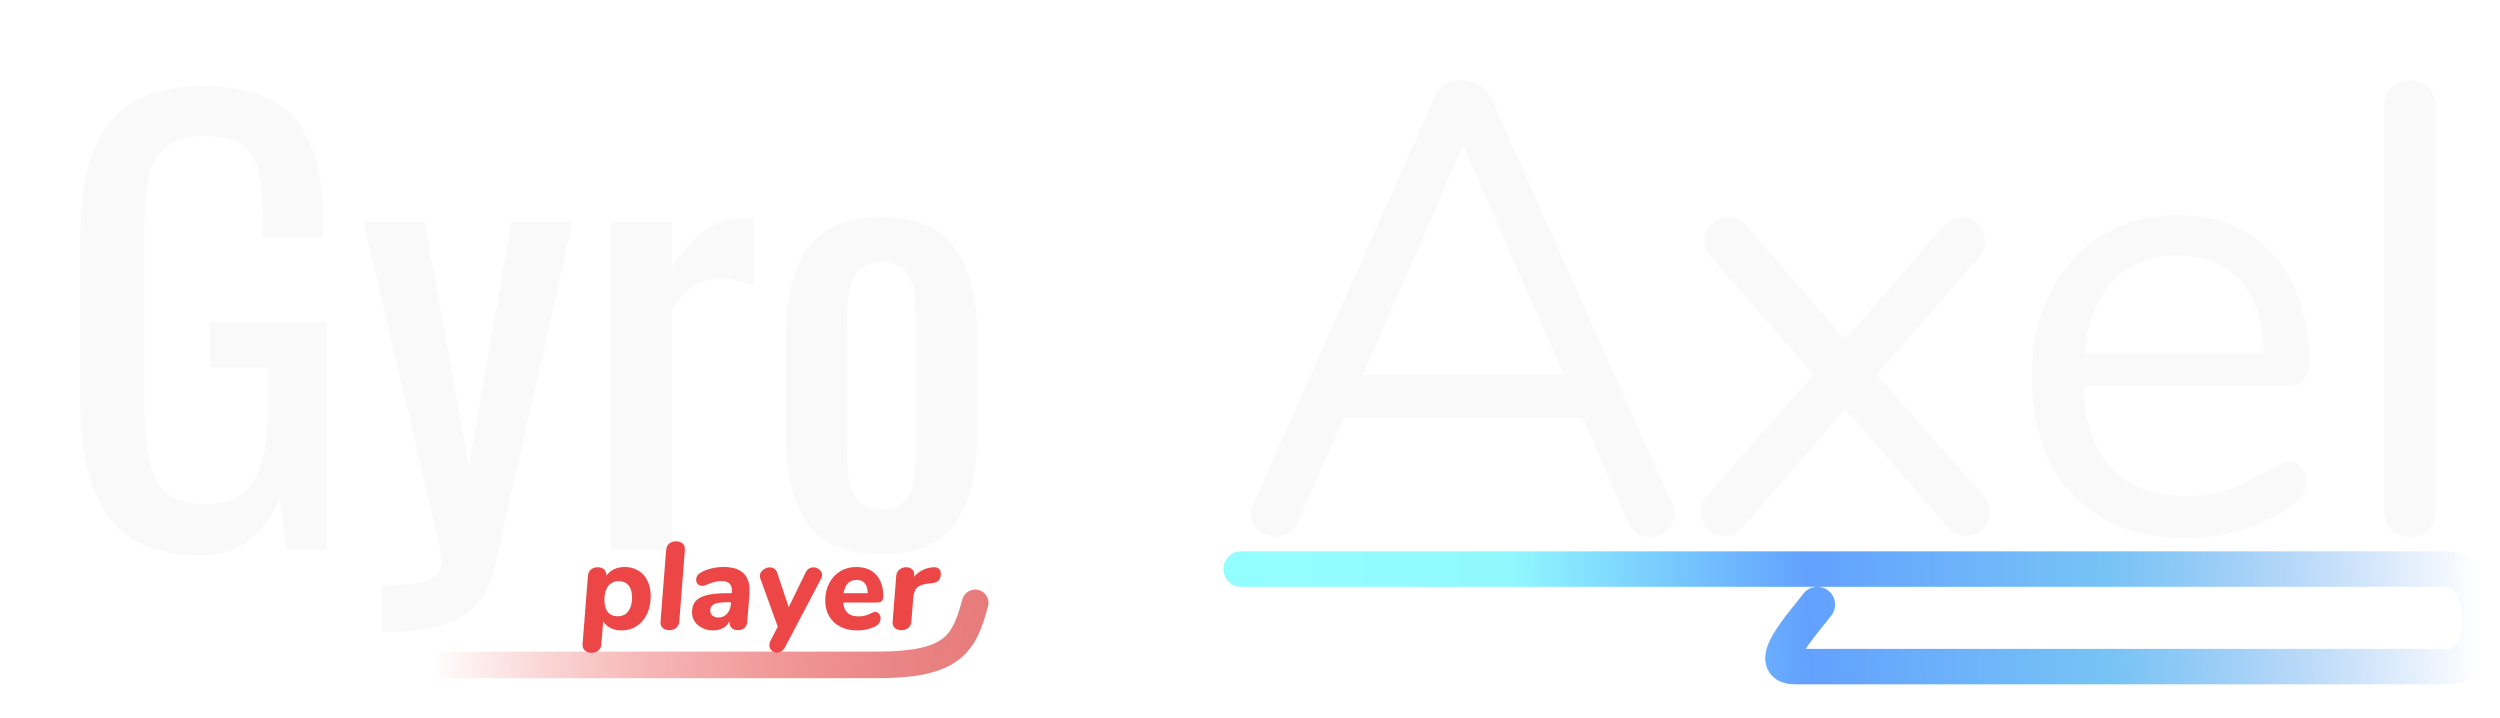 <svg width="282" height="81" viewBox="0 0 282 81" fill="none" xmlns="http://www.w3.org/2000/svg">
<path d="M188.616 56.808C188.806 57.192 188.901 57.6 188.901 58.032C188.901 58.752 188.616 59.352 188.044 59.832C187.52 60.312 186.876 60.552 186.114 60.552C184.923 60.552 184.089 59.976 183.613 58.824L178.538 47.16H151.594L146.448 58.824C145.972 59.976 145.138 60.552 143.947 60.552C143.184 60.552 142.517 60.312 141.946 59.832C141.374 59.304 141.088 58.68 141.088 57.96C141.088 57.576 141.183 57.192 141.374 56.808L161.814 11.016C162.1 10.344 162.529 9.84 163.101 9.504C163.672 9.168 164.292 9 164.959 9C165.674 9 166.317 9.192 166.889 9.576C167.46 9.912 167.889 10.392 168.175 11.016L188.616 56.808ZM153.738 42.264H176.394L165.03 16.416L153.738 42.264Z" fill="#F9F9F9"/>
<path d="M223.565 55.728C224.137 56.304 224.423 57 224.423 57.816C224.423 58.536 224.161 59.16 223.637 59.688C223.112 60.216 222.493 60.48 221.778 60.48C221.016 60.48 220.325 60.144 219.706 59.472L208.128 46.152L196.621 59.472C196.001 60.144 195.311 60.48 194.548 60.48C193.833 60.48 193.19 60.216 192.618 59.688C192.094 59.16 191.832 58.512 191.832 57.744C191.832 57.024 192.118 56.352 192.69 55.728L204.554 42.264L193.19 29.232C192.618 28.56 192.333 27.888 192.333 27.216C192.333 26.448 192.595 25.8 193.119 25.272C193.691 24.744 194.31 24.48 194.977 24.48C195.739 24.48 196.43 24.816 197.05 25.488L208.128 38.304L219.205 25.488C219.825 24.816 220.516 24.48 221.278 24.48C221.993 24.48 222.612 24.744 223.136 25.272C223.66 25.8 223.922 26.424 223.922 27.144C223.922 27.96 223.637 28.656 223.065 29.232L211.701 42.264L223.565 55.728Z" fill="#F9F9F9"/>
<path d="M258.215 52.056C258.739 52.056 259.192 52.272 259.573 52.704C259.954 53.136 260.144 53.688 260.144 54.36C260.144 55.56 259.311 56.664 257.643 57.672C255.928 58.68 254.117 59.448 252.211 59.976C250.305 60.456 248.447 60.696 246.637 60.696C241.253 60.696 236.988 59.088 233.843 55.872C230.746 52.656 229.198 48.216 229.198 42.552C229.198 38.952 229.889 35.784 231.27 33.048C232.652 30.264 234.582 28.104 237.06 26.568C239.585 25.032 242.444 24.264 245.636 24.264C250.162 24.264 253.76 25.752 256.428 28.728C259.096 31.704 260.43 35.736 260.43 40.824C260.43 41.784 260.24 42.48 259.859 42.912C259.477 43.344 258.858 43.56 258 43.56H234.987C235.416 51.816 239.299 55.944 246.637 55.944C248.495 55.944 250.091 55.704 251.425 55.224C252.759 54.696 254.189 54 255.713 53.136C256.952 52.416 257.786 52.056 258.215 52.056ZM245.707 28.8C242.658 28.8 240.204 29.76 238.346 31.68C236.535 33.6 235.463 36.312 235.13 39.816H255.356C255.261 36.264 254.379 33.552 252.712 31.68C251.044 29.76 248.709 28.8 245.707 28.8Z" fill="#F9F9F9"/>
<path d="M271.89 60.552C271.033 60.552 270.318 60.312 269.746 59.832C269.222 59.304 268.96 58.584 268.96 57.672V11.952C268.96 11.04 269.222 10.344 269.746 9.864C270.318 9.336 271.033 9.072 271.89 9.072C272.7 9.072 273.367 9.336 273.891 9.864C274.463 10.344 274.749 11.04 274.749 11.952V57.672C274.749 58.584 274.463 59.304 273.891 59.832C273.367 60.312 272.7 60.552 271.89 60.552Z" fill="#F9F9F9"/>
<path d="M140 62.192C138.895 62.192 138 63.087 138 64.192C138 65.297 138.895 66.192 140 66.192V62.192ZM206.6 69.392C207.263 68.508 207.084 67.255 206.2 66.592C205.316 65.929 204.063 66.108 203.4 66.992L206.6 69.392ZM140 66.192H276V62.192H140V66.192ZM276 66.192C276.195 66.192 276.551 66.287 276.973 66.966C277.397 67.649 277.702 68.675 277.752 69.783C277.803 70.9 277.585 71.856 277.231 72.456C276.931 72.964 276.573 73.192 276 73.192V77.192C278.177 77.192 279.757 76.045 280.675 74.491C281.54 73.028 281.822 71.234 281.748 69.601C281.673 67.959 281.228 66.235 280.371 64.855C279.512 63.472 278.055 62.192 276 62.192V66.192ZM276 73.192C275.967 73.192 275.933 73.192 275.9 73.192C275.867 73.192 275.833 73.192 275.799 73.192C275.766 73.192 275.732 73.192 275.698 73.192C275.664 73.192 275.63 73.192 275.596 73.192C275.561 73.192 275.527 73.192 275.493 73.192C275.458 73.192 275.424 73.192 275.389 73.192C275.354 73.192 275.32 73.192 275.285 73.192C275.25 73.192 275.215 73.192 275.18 73.192C275.144 73.192 275.109 73.192 275.074 73.192C275.039 73.192 275.003 73.192 274.967 73.192C274.932 73.192 274.896 73.192 274.86 73.192C274.824 73.192 274.788 73.192 274.752 73.192C274.716 73.192 274.68 73.192 274.644 73.192C274.608 73.192 274.571 73.192 274.535 73.192C274.498 73.192 274.461 73.192 274.425 73.192C274.388 73.192 274.351 73.192 274.314 73.192C274.277 73.192 274.24 73.192 274.203 73.192C274.166 73.192 274.128 73.192 274.091 73.192C274.053 73.192 274.016 73.192 273.978 73.192C273.941 73.192 273.903 73.192 273.865 73.192C273.827 73.192 273.789 73.192 273.751 73.192C273.713 73.192 273.675 73.192 273.636 73.192C273.598 73.192 273.56 73.192 273.521 73.192C273.482 73.192 273.444 73.192 273.405 73.192C273.366 73.192 273.327 73.192 273.288 73.192C273.249 73.192 273.21 73.192 273.171 73.192C273.132 73.192 273.093 73.192 273.053 73.192C273.014 73.192 272.974 73.192 272.935 73.192C272.895 73.192 272.855 73.192 272.816 73.192C272.776 73.192 272.736 73.192 272.696 73.192C272.656 73.192 272.616 73.192 272.575 73.192C272.535 73.192 272.495 73.192 272.454 73.192C272.414 73.192 272.373 73.192 272.333 73.192C272.292 73.192 272.251 73.192 272.21 73.192C272.169 73.192 272.128 73.192 272.087 73.192C272.046 73.192 272.005 73.192 271.964 73.192C271.922 73.192 271.881 73.192 271.839 73.192C271.798 73.192 271.756 73.192 271.715 73.192C271.673 73.192 271.631 73.192 271.589 73.192C271.547 73.192 271.505 73.192 271.463 73.192C271.421 73.192 271.379 73.192 271.337 73.192C271.294 73.192 271.252 73.192 271.209 73.192C271.167 73.192 271.124 73.192 271.082 73.192C271.039 73.192 270.996 73.192 270.953 73.192C270.91 73.192 270.867 73.192 270.824 73.192C270.781 73.192 270.738 73.192 270.695 73.192C270.651 73.192 270.608 73.192 270.565 73.192C270.521 73.192 270.478 73.192 270.434 73.192C270.39 73.192 270.346 73.192 270.303 73.192C270.259 73.192 270.215 73.192 270.171 73.192C270.127 73.192 270.083 73.192 270.038 73.192C269.994 73.192 269.95 73.192 269.905 73.192C269.861 73.192 269.816 73.192 269.772 73.192C269.727 73.192 269.682 73.192 269.638 73.192C269.593 73.192 269.548 73.192 269.503 73.192C269.458 73.192 269.413 73.192 269.368 73.192C269.323 73.192 269.277 73.192 269.232 73.192C269.187 73.192 269.141 73.192 269.096 73.192C269.05 73.192 269.004 73.192 268.959 73.192C268.913 73.192 268.867 73.192 268.821 73.192C268.775 73.192 268.729 73.192 268.683 73.192C268.637 73.192 268.591 73.192 268.545 73.192C268.499 73.192 268.452 73.192 268.406 73.192C268.36 73.192 268.313 73.192 268.266 73.192C268.22 73.192 268.173 73.192 268.126 73.192C268.08 73.192 268.033 73.192 267.986 73.192C267.939 73.192 267.892 73.192 267.845 73.192C267.798 73.192 267.75 73.192 267.703 73.192C267.656 73.192 267.609 73.192 267.561 73.192C267.514 73.192 267.466 73.192 267.418 73.192C267.371 73.192 267.323 73.192 267.275 73.192C267.228 73.192 267.18 73.192 267.132 73.192C267.084 73.192 267.036 73.192 266.988 73.192C266.94 73.192 266.891 73.192 266.843 73.192C266.795 73.192 266.746 73.192 266.698 73.192C266.65 73.192 266.601 73.192 266.552 73.192C266.504 73.192 266.455 73.192 266.406 73.192C266.358 73.192 266.309 73.192 266.26 73.192C266.211 73.192 266.162 73.192 266.113 73.192C266.064 73.192 266.015 73.192 265.965 73.192C265.916 73.192 265.867 73.192 265.817 73.192C265.768 73.192 265.719 73.192 265.669 73.192C265.62 73.192 265.57 73.192 265.52 73.192C265.471 73.192 265.421 73.192 265.371 73.192C265.321 73.192 265.271 73.192 265.221 73.192C265.171 73.192 265.121 73.192 265.071 73.192C265.021 73.192 264.97 73.192 264.92 73.192C264.87 73.192 264.819 73.192 264.769 73.192C264.719 73.192 264.668 73.192 264.617 73.192C264.567 73.192 264.516 73.192 264.465 73.192C264.415 73.192 264.364 73.192 264.313 73.192C264.262 73.192 264.211 73.192 264.16 73.192C264.109 73.192 264.058 73.192 264.007 73.192C263.956 73.192 263.904 73.192 263.853 73.192C263.802 73.192 263.75 73.192 263.699 73.192C263.647 73.192 263.596 73.192 263.544 73.192C263.493 73.192 263.441 73.192 263.389 73.192C263.338 73.192 263.286 73.192 263.234 73.192C263.182 73.192 263.13 73.192 263.078 73.192C263.026 73.192 262.974 73.192 262.922 73.192C262.87 73.192 262.817 73.192 262.765 73.192C262.713 73.192 262.661 73.192 262.608 73.192C262.556 73.192 262.503 73.192 262.451 73.192C262.398 73.192 262.346 73.192 262.293 73.192C262.24 73.192 262.187 73.192 262.135 73.192C262.082 73.192 262.029 73.192 261.976 73.192C261.923 73.192 261.87 73.192 261.817 73.192C261.764 73.192 261.711 73.192 261.658 73.192C261.604 73.192 261.551 73.192 261.498 73.192C261.445 73.192 261.391 73.192 261.338 73.192C261.284 73.192 261.231 73.192 261.177 73.192C261.124 73.192 261.07 73.192 261.016 73.192C260.963 73.192 260.909 73.192 260.855 73.192C260.801 73.192 260.748 73.192 260.694 73.192C260.64 73.192 260.586 73.192 260.532 73.192C260.478 73.192 260.424 73.192 260.369 73.192C260.315 73.192 260.261 73.192 260.207 73.192C260.152 73.192 260.098 73.192 260.044 73.192C259.989 73.192 259.935 73.192 259.88 73.192C259.826 73.192 259.771 73.192 259.717 73.192C259.662 73.192 259.607 73.192 259.553 73.192C259.498 73.192 259.443 73.192 259.388 73.192C259.333 73.192 259.279 73.192 259.224 73.192C259.169 73.192 259.114 73.192 259.059 73.192C259.004 73.192 258.948 73.192 258.893 73.192C258.838 73.192 258.783 73.192 258.728 73.192C258.672 73.192 258.617 73.192 258.562 73.192C258.506 73.192 258.451 73.192 258.395 73.192C258.34 73.192 258.284 73.192 258.229 73.192C258.173 73.192 258.118 73.192 258.062 73.192C258.006 73.192 257.95 73.192 257.895 73.192C257.839 73.192 257.783 73.192 257.727 73.192C257.671 73.192 257.615 73.192 257.559 73.192C257.503 73.192 257.447 73.192 257.391 73.192C257.335 73.192 257.279 73.192 257.223 73.192C257.167 73.192 257.11 73.192 257.054 73.192C256.998 73.192 256.941 73.192 256.885 73.192C256.829 73.192 256.772 73.192 256.716 73.192C256.659 73.192 256.603 73.192 256.546 73.192C256.49 73.192 256.433 73.192 256.376 73.192C256.32 73.192 256.263 73.192 256.206 73.192C256.15 73.192 256.093 73.192 256.036 73.192C255.979 73.192 255.922 73.192 255.865 73.192C255.808 73.192 255.751 73.192 255.694 73.192C255.637 73.192 255.58 73.192 255.523 73.192C255.466 73.192 255.409 73.192 255.352 73.192C255.295 73.192 255.238 73.192 255.18 73.192C255.123 73.192 255.066 73.192 255.008 73.192C254.951 73.192 254.894 73.192 254.836 73.192C254.779 73.192 254.721 73.192 254.664 73.192C254.606 73.192 254.549 73.192 254.491 73.192C254.434 73.192 254.376 73.192 254.318 73.192C254.261 73.192 254.203 73.192 254.145 73.192C254.087 73.192 254.03 73.192 253.972 73.192C253.914 73.192 253.856 73.192 253.798 73.192C253.74 73.192 253.683 73.192 253.625 73.192C253.567 73.192 253.509 73.192 253.451 73.192C253.393 73.192 253.334 73.192 253.276 73.192C253.218 73.192 253.16 73.192 253.102 73.192C253.044 73.192 252.986 73.192 252.927 73.192C252.869 73.192 252.811 73.192 252.752 73.192C252.694 73.192 252.636 73.192 252.577 73.192C252.519 73.192 252.461 73.192 252.402 73.192C252.344 73.192 252.285 73.192 252.227 73.192C252.168 73.192 252.11 73.192 252.051 73.192C251.992 73.192 251.934 73.192 251.875 73.192C251.817 73.192 251.758 73.192 251.699 73.192C251.641 73.192 251.582 73.192 251.523 73.192C251.464 73.192 251.405 73.192 251.347 73.192C251.288 73.192 251.229 73.192 251.17 73.192C251.111 73.192 251.052 73.192 250.993 73.192C250.934 73.192 250.875 73.192 250.816 73.192C250.757 73.192 250.698 73.192 250.639 73.192C250.58 73.192 250.521 73.192 250.462 73.192C250.403 73.192 250.344 73.192 250.285 73.192C250.226 73.192 250.166 73.192 250.107 73.192C250.048 73.192 249.989 73.192 249.93 73.192C249.87 73.192 249.811 73.192 249.752 73.192C249.692 73.192 249.633 73.192 249.574 73.192C249.514 73.192 249.455 73.192 249.396 73.192C249.336 73.192 249.277 73.192 249.217 73.192C249.158 73.192 249.098 73.192 249.039 73.192C248.979 73.192 248.92 73.192 248.86 73.192C248.801 73.192 248.741 73.192 248.682 73.192C248.622 73.192 248.562 73.192 248.503 73.192C248.443 73.192 248.383 73.192 248.324 73.192C248.264 73.192 248.204 73.192 248.145 73.192C248.085 73.192 248.025 73.192 247.966 73.192C247.906 73.192 247.846 73.192 247.786 73.192C247.726 73.192 247.667 73.192 247.607 73.192C247.547 73.192 247.487 73.192 247.427 73.192C247.368 73.192 247.308 73.192 247.248 73.192C247.188 73.192 247.128 73.192 247.068 73.192C247.008 73.192 246.948 73.192 246.888 73.192C246.828 73.192 246.768 73.192 246.708 73.192C246.648 73.192 246.588 73.192 246.528 73.192C246.468 73.192 246.408 73.192 246.348 73.192C246.288 73.192 246.228 73.192 246.168 73.192C246.108 73.192 246.048 73.192 245.988 73.192C245.928 73.192 245.868 73.192 245.807 73.192C245.747 73.192 245.687 73.192 245.627 73.192C245.567 73.192 245.507 73.192 245.447 73.192C245.386 73.192 245.326 73.192 245.266 73.192C245.206 73.192 245.146 73.192 245.085 73.192C245.025 73.192 244.965 73.192 244.905 73.192C244.844 73.192 244.784 73.192 244.724 73.192C244.664 73.192 244.603 73.192 244.543 73.192C244.483 73.192 244.423 73.192 244.362 73.192C244.302 73.192 244.242 73.192 244.181 73.192C244.121 73.192 244.061 73.192 244 73.192C243.94 73.192 243.88 73.192 243.819 73.192C243.759 73.192 243.699 73.192 243.638 73.192C243.578 73.192 243.518 73.192 243.457 73.192C243.397 73.192 243.337 73.192 243.276 73.192C243.216 73.192 243.156 73.192 243.095 73.192C243.035 73.192 242.974 73.192 242.914 73.192C242.854 73.192 242.793 73.192 242.733 73.192C242.672 73.192 242.612 73.192 242.552 73.192C242.491 73.192 242.431 73.192 242.37 73.192C242.31 73.192 242.25 73.192 242.189 73.192C242.129 73.192 242.068 73.192 242.008 73.192C241.948 73.192 241.887 73.192 241.827 73.192C241.766 73.192 241.706 73.192 241.646 73.192C241.585 73.192 241.525 73.192 241.464 73.192C241.404 73.192 241.344 73.192 241.283 73.192C241.223 73.192 241.162 73.192 241.102 73.192C241.041 73.192 240.981 73.192 240.921 73.192C240.86 73.192 240.8 73.192 240.739 73.192C240.679 73.192 240.619 73.192 240.558 73.192C240.498 73.192 240.438 73.192 240.377 73.192C240.317 73.192 240.256 73.192 240.196 73.192C240.136 73.192 240.075 73.192 240.015 73.192C239.955 73.192 239.894 73.192 239.834 73.192C239.773 73.192 239.713 73.192 239.653 73.192C239.592 73.192 239.532 73.192 239.472 73.192C239.411 73.192 239.351 73.192 239.291 73.192C239.23 73.192 239.17 73.192 239.11 73.192C239.05 73.192 238.989 73.192 238.929 73.192C238.869 73.192 238.808 73.192 238.748 73.192C238.688 73.192 238.628 73.192 238.567 73.192C238.507 73.192 238.447 73.192 238.387 73.192C238.326 73.192 238.266 73.192 238.206 73.192C238.146 73.192 238.086 73.192 238.025 73.192C237.965 73.192 237.905 73.192 237.845 73.192C237.785 73.192 237.724 73.192 237.664 73.192C237.604 73.192 237.544 73.192 237.484 73.192C237.424 73.192 237.364 73.192 237.304 73.192C237.244 73.192 237.183 73.192 237.123 73.192C237.063 73.192 237.003 73.192 236.943 73.192C236.883 73.192 236.823 73.192 236.763 73.192C236.703 73.192 236.643 73.192 236.583 73.192C236.523 73.192 236.463 73.192 236.403 73.192C236.343 73.192 236.283 73.192 236.224 73.192C236.164 73.192 236.104 73.192 236.044 73.192C235.984 73.192 235.924 73.192 235.864 73.192C235.804 73.192 235.745 73.192 235.685 73.192C235.625 73.192 235.565 73.192 235.505 73.192C235.446 73.192 235.386 73.192 235.326 73.192C235.266 73.192 235.207 73.192 235.147 73.192C235.087 73.192 235.028 73.192 234.968 73.192C234.908 73.192 234.849 73.192 234.789 73.192C234.729 73.192 234.67 73.192 234.61 73.192C234.551 73.192 234.491 73.192 234.432 73.192C234.372 73.192 234.313 73.192 234.253 73.192C234.194 73.192 234.134 73.192 234.075 73.192C234.015 73.192 233.956 73.192 233.896 73.192C233.837 73.192 233.778 73.192 233.718 73.192C233.659 73.192 233.6 73.192 233.54 73.192C233.481 73.192 233.422 73.192 233.363 73.192C233.303 73.192 233.244 73.192 233.185 73.192C233.126 73.192 233.066 73.192 233.007 73.192C232.948 73.192 232.889 73.192 232.83 73.192C232.771 73.192 232.712 73.192 232.653 73.192C232.594 73.192 232.535 73.192 232.476 73.192C232.417 73.192 232.358 73.192 232.299 73.192C232.24 73.192 232.181 73.192 232.122 73.192C232.063 73.192 232.005 73.192 231.946 73.192C231.887 73.192 231.828 73.192 231.769 73.192C231.711 73.192 231.652 73.192 231.593 73.192C231.535 73.192 231.476 73.192 231.417 73.192C231.359 73.192 231.3 73.192 231.241 73.192C231.183 73.192 231.124 73.192 231.066 73.192C231.007 73.192 230.949 73.192 230.89 73.192C230.832 73.192 230.774 73.192 230.715 73.192C230.657 73.192 230.599 73.192 230.54 73.192C230.482 73.192 230.424 73.192 230.366 73.192C230.307 73.192 230.249 73.192 230.191 73.192C230.133 73.192 230.075 73.192 230.017 73.192C229.958 73.192 229.9 73.192 229.842 73.192C229.784 73.192 229.726 73.192 229.668 73.192C229.61 73.192 229.553 73.192 229.495 73.192C229.437 73.192 229.379 73.192 229.321 73.192C229.263 73.192 229.206 73.192 229.148 73.192C229.09 73.192 229.033 73.192 228.975 73.192C228.917 73.192 228.86 73.192 228.802 73.192C228.745 73.192 228.687 73.192 228.63 73.192C228.572 73.192 228.515 73.192 228.457 73.192C228.4 73.192 228.342 73.192 228.285 73.192C228.228 73.192 228.17 73.192 228.113 73.192C228.056 73.192 227.999 73.192 227.942 73.192C227.885 73.192 227.827 73.192 227.77 73.192C227.713 73.192 227.656 73.192 227.599 73.192C227.542 73.192 227.485 73.192 227.428 73.192C227.372 73.192 227.315 73.192 227.258 73.192C227.201 73.192 227.144 73.192 227.088 73.192C227.031 73.192 226.974 73.192 226.918 73.192C226.861 73.192 226.804 73.192 226.748 73.192C226.691 73.192 226.635 73.192 226.578 73.192C226.522 73.192 226.465 73.192 226.409 73.192C226.353 73.192 226.296 73.192 226.24 73.192C226.184 73.192 226.128 73.192 226.072 73.192C226.015 73.192 225.959 73.192 225.903 73.192C225.847 73.192 225.791 73.192 225.735 73.192C225.679 73.192 225.623 73.192 225.567 73.192C225.512 73.192 225.456 73.192 225.4 73.192C225.344 73.192 225.289 73.192 225.233 73.192C225.177 73.192 225.122 73.192 225.066 73.192C225.01 73.192 224.955 73.192 224.9 73.192C224.844 73.192 224.789 73.192 224.733 73.192C224.678 73.192 224.623 73.192 224.567 73.192C224.512 73.192 224.457 73.192 224.402 73.192C224.347 73.192 224.292 73.192 224.237 73.192C224.182 73.192 224.127 73.192 224.072 73.192C224.017 73.192 223.962 73.192 223.907 73.192C223.852 73.192 223.797 73.192 223.743 73.192C223.688 73.192 223.633 73.192 223.579 73.192C223.524 73.192 223.47 73.192 223.415 73.192C223.361 73.192 223.306 73.192 223.252 73.192C223.198 73.192 223.143 73.192 223.089 73.192C223.035 73.192 222.981 73.192 222.926 73.192C222.872 73.192 222.818 73.192 222.764 73.192C222.71 73.192 222.656 73.192 222.602 73.192C222.549 73.192 222.495 73.192 222.441 73.192C222.387 73.192 222.333 73.192 222.28 73.192C222.226 73.192 222.173 73.192 222.119 73.192C222.065 73.192 222.012 73.192 221.959 73.192C221.905 73.192 221.852 73.192 221.799 73.192C221.745 73.192 221.692 73.192 221.639 73.192C221.586 73.192 221.533 73.192 221.48 73.192C221.427 73.192 221.374 73.192 221.321 73.192C221.268 73.192 221.215 73.192 221.162 73.192C221.109 73.192 221.057 73.192 221.004 73.192C220.951 73.192 220.899 73.192 220.846 73.192C220.794 73.192 220.741 73.192 220.689 73.192C220.637 73.192 220.584 73.192 220.532 73.192C220.48 73.192 220.428 73.192 220.376 73.192C220.323 73.192 220.271 73.192 220.219 73.192C220.167 73.192 220.116 73.192 220.064 73.192C220.012 73.192 219.96 73.192 219.908 73.192C219.857 73.192 219.805 73.192 219.753 73.192C219.702 73.192 219.65 73.192 219.599 73.192C219.548 73.192 219.496 73.192 219.445 73.192C219.394 73.192 219.342 73.192 219.291 73.192C219.24 73.192 219.189 73.192 219.138 73.192C219.087 73.192 219.036 73.192 218.985 73.192C218.934 73.192 218.884 73.192 218.833 73.192C218.782 73.192 218.732 73.192 218.681 73.192C218.63 73.192 218.58 73.192 218.53 73.192C218.479 73.192 218.429 73.192 218.379 73.192C218.328 73.192 218.278 73.192 218.228 73.192C218.178 73.192 218.128 73.192 218.078 73.192C218.028 73.192 217.978 73.192 217.928 73.192C217.878 73.192 217.829 73.192 217.779 73.192C217.729 73.192 217.68 73.192 217.63 73.192C217.581 73.192 217.531 73.192 217.482 73.192C217.433 73.192 217.383 73.192 217.334 73.192C217.285 73.192 217.236 73.192 217.187 73.192C217.138 73.192 217.089 73.192 217.04 73.192C216.991 73.192 216.942 73.192 216.893 73.192C216.845 73.192 216.796 73.192 216.748 73.192C216.699 73.192 216.65 73.192 216.602 73.192C216.554 73.192 216.505 73.192 216.457 73.192C216.409 73.192 216.361 73.192 216.313 73.192C216.265 73.192 216.217 73.192 216.169 73.192C216.121 73.192 216.073 73.192 216.025 73.192C215.977 73.192 215.93 73.192 215.882 73.192C215.835 73.192 215.787 73.192 215.74 73.192C215.692 73.192 215.645 73.192 215.598 73.192C215.551 73.192 215.503 73.192 215.456 73.192C215.409 73.192 215.362 73.192 215.315 73.192C215.268 73.192 215.222 73.192 215.175 73.192C215.128 73.192 215.082 73.192 215.035 73.192C214.988 73.192 214.942 73.192 214.896 73.192C214.849 73.192 214.803 73.192 214.757 73.192C214.711 73.192 214.664 73.192 214.618 73.192C214.572 73.192 214.526 73.192 214.481 73.192C214.435 73.192 214.389 73.192 214.343 73.192C214.298 73.192 214.252 73.192 214.207 73.192C214.161 73.192 214.116 73.192 214.07 73.192C214.025 73.192 213.98 73.192 213.935 73.192C213.89 73.192 213.845 73.192 213.8 73.192C213.755 73.192 213.71 73.192 213.665 73.192C213.62 73.192 213.576 73.192 213.531 73.192C213.487 73.192 213.442 73.192 213.398 73.192C213.353 73.192 213.309 73.192 213.265 73.192C213.221 73.192 213.177 73.192 213.133 73.192C213.089 73.192 213.045 73.192 213.001 73.192C212.957 73.192 212.913 73.192 212.87 73.192C212.826 73.192 212.783 73.192 212.739 73.192C212.696 73.192 212.652 73.192 212.609 73.192C212.566 73.192 212.523 73.192 212.48 73.192C212.437 73.192 212.394 73.192 212.351 73.192C212.308 73.192 212.265 73.192 212.223 73.192C212.18 73.192 212.138 73.192 212.095 73.192C212.053 73.192 212.01 73.192 211.968 73.192C211.926 73.192 211.884 73.192 211.842 73.192C211.799 73.192 211.758 73.192 211.716 73.192C211.674 73.192 211.632 73.192 211.59 73.192C211.549 73.192 211.507 73.192 211.466 73.192C211.424 73.192 211.383 73.192 211.342 73.192C211.301 73.192 211.259 73.192 211.218 73.192C211.177 73.192 211.136 73.192 211.096 73.192C211.055 73.192 211.014 73.192 210.973 73.192C210.933 73.192 210.892 73.192 210.852 73.192C210.811 73.192 210.771 73.192 210.731 73.192C210.691 73.192 210.651 73.192 210.611 73.192C210.571 73.192 210.531 73.192 210.491 73.192C210.451 73.192 210.411 73.192 210.372 73.192C210.332 73.192 210.293 73.192 210.254 73.192C210.214 73.192 210.175 73.192 210.136 73.192C210.097 73.192 210.058 73.192 210.019 73.192C209.98 73.192 209.941 73.192 209.902 73.192C209.864 73.192 209.825 73.192 209.786 73.192C209.748 73.192 209.71 73.192 209.671 73.192C209.633 73.192 209.595 73.192 209.557 73.192C209.519 73.192 209.481 73.192 209.443 73.192C209.405 73.192 209.368 73.192 209.33 73.192C209.292 73.192 209.255 73.192 209.217 73.192C209.18 73.192 209.143 73.192 209.106 73.192C209.068 73.192 209.031 73.192 208.995 73.192C208.958 73.192 208.921 73.192 208.884 73.192C208.847 73.192 208.811 73.192 208.774 73.192C208.738 73.192 208.702 73.192 208.665 73.192C208.629 73.192 208.593 73.192 208.557 73.192C208.521 73.192 208.485 73.192 208.449 73.192C208.413 73.192 208.378 73.192 208.342 73.192C208.307 73.192 208.271 73.192 208.236 73.192C208.201 73.192 208.165 73.192 208.13 73.192C208.095 73.192 208.06 73.192 208.025 73.192C207.991 73.192 207.956 73.192 207.921 73.192C207.887 73.192 207.852 73.192 207.818 73.192C207.784 73.192 207.749 73.192 207.715 73.192C207.681 73.192 207.647 73.192 207.613 73.192C207.579 73.192 207.545 73.192 207.512 73.192C207.478 73.192 207.445 73.192 207.411 73.192C207.378 73.192 207.345 73.192 207.311 73.192C207.278 73.192 207.245 73.192 207.212 73.192C207.179 73.192 207.147 73.192 207.114 73.192C207.081 73.192 207.049 73.192 207.016 73.192C206.984 73.192 206.952 73.192 206.919 73.192C206.887 73.192 206.855 73.192 206.823 73.192C206.791 73.192 206.76 73.192 206.728 73.192C206.696 73.192 206.665 73.192 206.633 73.192C206.602 73.192 206.571 73.192 206.539 73.192C206.508 73.192 206.477 73.192 206.446 73.192C206.415 73.192 206.385 73.192 206.354 73.192C206.323 73.192 206.293 73.192 206.262 73.192C206.232 73.192 206.202 73.192 206.171 73.192C206.141 73.192 206.111 73.192 206.081 73.192C206.052 73.192 206.022 73.192 205.992 73.192C205.963 73.192 205.933 73.192 205.904 73.192C205.874 73.192 205.845 73.192 205.816 73.192C205.787 73.192 205.758 73.192 205.729 73.192C205.7 73.192 205.671 73.192 205.643 73.192C205.614 73.192 205.586 73.192 205.558 73.192C205.529 73.192 205.501 73.192 205.473 73.192C205.445 73.192 205.417 73.192 205.389 73.192C205.361 73.192 205.334 73.192 205.306 73.192C205.279 73.192 205.251 73.192 205.224 73.192C205.197 73.192 205.17 73.192 205.143 73.192C205.116 73.192 205.089 73.192 205.062 73.192C205.036 73.192 205.009 73.192 204.983 73.192C204.956 73.192 204.93 73.192 204.904 73.192C204.877 73.192 204.851 73.192 204.826 73.192C204.8 73.192 204.774 73.192 204.748 73.192C204.723 73.192 204.697 73.192 204.672 73.192C204.647 73.192 204.621 73.192 204.596 73.192C204.571 73.192 204.546 73.192 204.522 73.192C204.497 73.192 204.472 73.192 204.448 73.192C204.423 73.192 204.399 73.192 204.375 73.192C204.35 73.192 204.326 73.192 204.302 73.192C204.278 73.192 204.255 73.192 204.231 73.192C204.207 73.192 204.184 73.192 204.16 73.192C204.137 73.192 204.114 73.192 204.091 73.192C204.068 73.192 204.045 73.192 204.022 73.192C203.999 73.192 203.976 73.192 203.954 73.192C203.931 73.192 203.909 73.192 203.887 73.192C203.865 73.192 203.843 73.192 203.821 73.192C203.799 73.192 203.777 73.192 203.755 73.192C203.734 73.192 203.712 73.192 203.691 73.192C203.669 73.192 203.648 73.192 203.627 73.192C203.606 73.192 203.585 73.192 203.564 73.192C203.544 73.192 203.523 73.192 203.503 73.192C203.482 73.192 203.462 73.192 203.442 73.192C203.422 73.192 203.401 73.192 203.382 73.192C203.362 73.192 203.342 73.192 203.322 73.192C203.303 73.192 203.283 73.192 203.264 73.192C203.245 73.192 203.226 73.192 203.207 73.192C203.188 73.192 203.169 73.192 203.15 73.192C203.132 73.192 203.113 73.192 203.095 73.192C203.076 73.192 203.058 73.192 203.04 73.192C203.022 73.192 203.004 73.192 202.986 73.192C202.969 73.192 202.951 73.192 202.934 73.192C202.916 73.192 202.899 73.192 202.882 73.192C202.865 73.192 202.848 73.192 202.831 73.192C202.814 73.192 202.797 73.192 202.781 73.192C202.764 73.192 202.748 73.192 202.732 73.192C202.715 73.192 202.699 73.192 202.683 73.192C202.667 73.192 202.652 73.192 202.636 73.192C202.621 73.192 202.605 73.192 202.59 73.192C202.575 73.192 202.559 73.192 202.544 73.192C202.529 73.192 202.515 73.192 202.5 73.192V77.192C202.515 77.192 202.529 77.192 202.544 77.192C202.559 77.192 202.575 77.192 202.59 77.192C202.605 77.192 202.621 77.192 202.636 77.192C202.652 77.192 202.667 77.192 202.683 77.192C202.699 77.192 202.715 77.192 202.732 77.192C202.748 77.192 202.764 77.192 202.781 77.192C202.797 77.192 202.814 77.192 202.831 77.192C202.848 77.192 202.865 77.192 202.882 77.192C202.899 77.192 202.916 77.192 202.934 77.192C202.951 77.192 202.969 77.192 202.986 77.192C203.004 77.192 203.022 77.192 203.04 77.192C203.058 77.192 203.076 77.192 203.095 77.192C203.113 77.192 203.132 77.192 203.15 77.192C203.169 77.192 203.188 77.192 203.207 77.192C203.226 77.192 203.245 77.192 203.264 77.192C203.283 77.192 203.303 77.192 203.322 77.192C203.342 77.192 203.362 77.192 203.382 77.192C203.401 77.192 203.422 77.192 203.442 77.192C203.462 77.192 203.482 77.192 203.503 77.192C203.523 77.192 203.544 77.192 203.564 77.192C203.585 77.192 203.606 77.192 203.627 77.192C203.648 77.192 203.669 77.192 203.691 77.192C203.712 77.192 203.734 77.192 203.755 77.192C203.777 77.192 203.799 77.192 203.821 77.192C203.843 77.192 203.865 77.192 203.887 77.192C203.909 77.192 203.931 77.192 203.954 77.192C203.976 77.192 203.999 77.192 204.022 77.192C204.045 77.192 204.068 77.192 204.091 77.192C204.114 77.192 204.137 77.192 204.16 77.192C204.184 77.192 204.207 77.192 204.231 77.192C204.255 77.192 204.278 77.192 204.302 77.192C204.326 77.192 204.35 77.192 204.375 77.192C204.399 77.192 204.423 77.192 204.448 77.192C204.472 77.192 204.497 77.192 204.522 77.192C204.546 77.192 204.571 77.192 204.596 77.192C204.621 77.192 204.647 77.192 204.672 77.192C204.697 77.192 204.723 77.192 204.748 77.192C204.774 77.192 204.8 77.192 204.826 77.192C204.851 77.192 204.877 77.192 204.904 77.192C204.93 77.192 204.956 77.192 204.983 77.192C205.009 77.192 205.036 77.192 205.062 77.192C205.089 77.192 205.116 77.192 205.143 77.192C205.17 77.192 205.197 77.192 205.224 77.192C205.251 77.192 205.279 77.192 205.306 77.192C205.334 77.192 205.361 77.192 205.389 77.192C205.417 77.192 205.445 77.192 205.473 77.192C205.501 77.192 205.529 77.192 205.558 77.192C205.586 77.192 205.614 77.192 205.643 77.192C205.671 77.192 205.7 77.192 205.729 77.192C205.758 77.192 205.787 77.192 205.816 77.192C205.845 77.192 205.874 77.192 205.904 77.192C205.933 77.192 205.963 77.192 205.992 77.192C206.022 77.192 206.052 77.192 206.081 77.192C206.111 77.192 206.141 77.192 206.171 77.192C206.202 77.192 206.232 77.192 206.262 77.192C206.293 77.192 206.323 77.192 206.354 77.192C206.385 77.192 206.415 77.192 206.446 77.192C206.477 77.192 206.508 77.192 206.539 77.192C206.571 77.192 206.602 77.192 206.633 77.192C206.665 77.192 206.696 77.192 206.728 77.192C206.76 77.192 206.791 77.192 206.823 77.192C206.855 77.192 206.887 77.192 206.919 77.192C206.952 77.192 206.984 77.192 207.016 77.192C207.049 77.192 207.081 77.192 207.114 77.192C207.147 77.192 207.179 77.192 207.212 77.192C207.245 77.192 207.278 77.192 207.311 77.192C207.345 77.192 207.378 77.192 207.411 77.192C207.445 77.192 207.478 77.192 207.512 77.192C207.545 77.192 207.579 77.192 207.613 77.192C207.647 77.192 207.681 77.192 207.715 77.192C207.749 77.192 207.784 77.192 207.818 77.192C207.852 77.192 207.887 77.192 207.921 77.192C207.956 77.192 207.991 77.192 208.025 77.192C208.06 77.192 208.095 77.192 208.13 77.192C208.165 77.192 208.201 77.192 208.236 77.192C208.271 77.192 208.307 77.192 208.342 77.192C208.378 77.192 208.413 77.192 208.449 77.192C208.485 77.192 208.521 77.192 208.557 77.192C208.593 77.192 208.629 77.192 208.665 77.192C208.702 77.192 208.738 77.192 208.774 77.192C208.811 77.192 208.847 77.192 208.884 77.192C208.921 77.192 208.958 77.192 208.995 77.192C209.031 77.192 209.068 77.192 209.106 77.192C209.143 77.192 209.18 77.192 209.217 77.192C209.255 77.192 209.292 77.192 209.33 77.192C209.368 77.192 209.405 77.192 209.443 77.192C209.481 77.192 209.519 77.192 209.557 77.192C209.595 77.192 209.633 77.192 209.671 77.192C209.71 77.192 209.748 77.192 209.786 77.192C209.825 77.192 209.864 77.192 209.902 77.192C209.941 77.192 209.98 77.192 210.019 77.192C210.058 77.192 210.097 77.192 210.136 77.192C210.175 77.192 210.214 77.192 210.254 77.192C210.293 77.192 210.332 77.192 210.372 77.192C210.411 77.192 210.451 77.192 210.491 77.192C210.531 77.192 210.571 77.192 210.611 77.192C210.651 77.192 210.691 77.192 210.731 77.192C210.771 77.192 210.811 77.192 210.852 77.192C210.892 77.192 210.933 77.192 210.973 77.192C211.014 77.192 211.055 77.192 211.096 77.192C211.136 77.192 211.177 77.192 211.218 77.192C211.259 77.192 211.301 77.192 211.342 77.192C211.383 77.192 211.424 77.192 211.466 77.192C211.507 77.192 211.549 77.192 211.59 77.192C211.632 77.192 211.674 77.192 211.716 77.192C211.758 77.192 211.799 77.192 211.842 77.192C211.884 77.192 211.926 77.192 211.968 77.192C212.01 77.192 212.053 77.192 212.095 77.192C212.138 77.192 212.18 77.192 212.223 77.192C212.265 77.192 212.308 77.192 212.351 77.192C212.394 77.192 212.437 77.192 212.48 77.192C212.523 77.192 212.566 77.192 212.609 77.192C212.652 77.192 212.696 77.192 212.739 77.192C212.783 77.192 212.826 77.192 212.87 77.192C212.913 77.192 212.957 77.192 213.001 77.192C213.045 77.192 213.089 77.192 213.133 77.192C213.177 77.192 213.221 77.192 213.265 77.192C213.309 77.192 213.353 77.192 213.398 77.192C213.442 77.192 213.487 77.192 213.531 77.192C213.576 77.192 213.62 77.192 213.665 77.192C213.71 77.192 213.755 77.192 213.8 77.192C213.845 77.192 213.89 77.192 213.935 77.192C213.98 77.192 214.025 77.192 214.07 77.192C214.116 77.192 214.161 77.192 214.207 77.192C214.252 77.192 214.298 77.192 214.343 77.192C214.389 77.192 214.435 77.192 214.481 77.192C214.526 77.192 214.572 77.192 214.618 77.192C214.664 77.192 214.711 77.192 214.757 77.192C214.803 77.192 214.849 77.192 214.896 77.192C214.942 77.192 214.988 77.192 215.035 77.192C215.082 77.192 215.128 77.192 215.175 77.192C215.222 77.192 215.268 77.192 215.315 77.192C215.362 77.192 215.409 77.192 215.456 77.192C215.503 77.192 215.551 77.192 215.598 77.192C215.645 77.192 215.692 77.192 215.74 77.192C215.787 77.192 215.835 77.192 215.882 77.192C215.93 77.192 215.977 77.192 216.025 77.192C216.073 77.192 216.121 77.192 216.169 77.192C216.217 77.192 216.265 77.192 216.313 77.192C216.361 77.192 216.409 77.192 216.457 77.192C216.505 77.192 216.554 77.192 216.602 77.192C216.65 77.192 216.699 77.192 216.748 77.192C216.796 77.192 216.845 77.192 216.893 77.192C216.942 77.192 216.991 77.192 217.04 77.192C217.089 77.192 217.138 77.192 217.187 77.192C217.236 77.192 217.285 77.192 217.334 77.192C217.383 77.192 217.433 77.192 217.482 77.192C217.531 77.192 217.581 77.192 217.63 77.192C217.68 77.192 217.729 77.192 217.779 77.192C217.829 77.192 217.878 77.192 217.928 77.192C217.978 77.192 218.028 77.192 218.078 77.192C218.128 77.192 218.178 77.192 218.228 77.192C218.278 77.192 218.328 77.192 218.379 77.192C218.429 77.192 218.479 77.192 218.53 77.192C218.58 77.192 218.63 77.192 218.681 77.192C218.732 77.192 218.782 77.192 218.833 77.192C218.884 77.192 218.934 77.192 218.985 77.192C219.036 77.192 219.087 77.192 219.138 77.192C219.189 77.192 219.24 77.192 219.291 77.192C219.342 77.192 219.394 77.192 219.445 77.192C219.496 77.192 219.548 77.192 219.599 77.192C219.65 77.192 219.702 77.192 219.753 77.192C219.805 77.192 219.857 77.192 219.908 77.192C219.96 77.192 220.012 77.192 220.064 77.192C220.116 77.192 220.167 77.192 220.219 77.192C220.271 77.192 220.323 77.192 220.376 77.192C220.428 77.192 220.48 77.192 220.532 77.192C220.584 77.192 220.637 77.192 220.689 77.192C220.741 77.192 220.794 77.192 220.846 77.192C220.899 77.192 220.951 77.192 221.004 77.192C221.057 77.192 221.109 77.192 221.162 77.192C221.215 77.192 221.268 77.192 221.321 77.192C221.374 77.192 221.427 77.192 221.48 77.192C221.533 77.192 221.586 77.192 221.639 77.192C221.692 77.192 221.745 77.192 221.799 77.192C221.852 77.192 221.905 77.192 221.959 77.192C222.012 77.192 222.065 77.192 222.119 77.192C222.173 77.192 222.226 77.192 222.28 77.192C222.333 77.192 222.387 77.192 222.441 77.192C222.495 77.192 222.549 77.192 222.602 77.192C222.656 77.192 222.71 77.192 222.764 77.192C222.818 77.192 222.872 77.192 222.926 77.192C222.981 77.192 223.035 77.192 223.089 77.192C223.143 77.192 223.198 77.192 223.252 77.192C223.306 77.192 223.361 77.192 223.415 77.192C223.47 77.192 223.524 77.192 223.579 77.192C223.633 77.192 223.688 77.192 223.743 77.192C223.797 77.192 223.852 77.192 223.907 77.192C223.962 77.192 224.017 77.192 224.072 77.192C224.127 77.192 224.182 77.192 224.237 77.192C224.292 77.192 224.347 77.192 224.402 77.192C224.457 77.192 224.512 77.192 224.567 77.192C224.623 77.192 224.678 77.192 224.733 77.192C224.789 77.192 224.844 77.192 224.9 77.192C224.955 77.192 225.01 77.192 225.066 77.192C225.122 77.192 225.177 77.192 225.233 77.192C225.289 77.192 225.344 77.192 225.4 77.192C225.456 77.192 225.512 77.192 225.567 77.192C225.623 77.192 225.679 77.192 225.735 77.192C225.791 77.192 225.847 77.192 225.903 77.192C225.959 77.192 226.015 77.192 226.072 77.192C226.128 77.192 226.184 77.192 226.24 77.192C226.296 77.192 226.353 77.192 226.409 77.192C226.465 77.192 226.522 77.192 226.578 77.192C226.635 77.192 226.691 77.192 226.748 77.192C226.804 77.192 226.861 77.192 226.918 77.192C226.974 77.192 227.031 77.192 227.088 77.192C227.144 77.192 227.201 77.192 227.258 77.192C227.315 77.192 227.372 77.192 227.428 77.192C227.485 77.192 227.542 77.192 227.599 77.192C227.656 77.192 227.713 77.192 227.77 77.192C227.827 77.192 227.885 77.192 227.942 77.192C227.999 77.192 228.056 77.192 228.113 77.192C228.17 77.192 228.228 77.192 228.285 77.192C228.342 77.192 228.4 77.192 228.457 77.192C228.515 77.192 228.572 77.192 228.63 77.192C228.687 77.192 228.745 77.192 228.802 77.192C228.86 77.192 228.917 77.192 228.975 77.192C229.033 77.192 229.09 77.192 229.148 77.192C229.206 77.192 229.263 77.192 229.321 77.192C229.379 77.192 229.437 77.192 229.495 77.192C229.553 77.192 229.61 77.192 229.668 77.192C229.726 77.192 229.784 77.192 229.842 77.192C229.9 77.192 229.958 77.192 230.017 77.192C230.075 77.192 230.133 77.192 230.191 77.192C230.249 77.192 230.307 77.192 230.366 77.192C230.424 77.192 230.482 77.192 230.54 77.192C230.599 77.192 230.657 77.192 230.715 77.192C230.774 77.192 230.832 77.192 230.89 77.192C230.949 77.192 231.007 77.192 231.066 77.192C231.124 77.192 231.183 77.192 231.241 77.192C231.3 77.192 231.359 77.192 231.417 77.192C231.476 77.192 231.535 77.192 231.593 77.192C231.652 77.192 231.711 77.192 231.769 77.192C231.828 77.192 231.887 77.192 231.946 77.192C232.005 77.192 232.063 77.192 232.122 77.192C232.181 77.192 232.24 77.192 232.299 77.192C232.358 77.192 232.417 77.192 232.476 77.192C232.535 77.192 232.594 77.192 232.653 77.192C232.712 77.192 232.771 77.192 232.83 77.192C232.889 77.192 232.948 77.192 233.007 77.192C233.066 77.192 233.126 77.192 233.185 77.192C233.244 77.192 233.303 77.192 233.363 77.192C233.422 77.192 233.481 77.192 233.54 77.192C233.6 77.192 233.659 77.192 233.718 77.192C233.778 77.192 233.837 77.192 233.896 77.192C233.956 77.192 234.015 77.192 234.075 77.192C234.134 77.192 234.194 77.192 234.253 77.192C234.313 77.192 234.372 77.192 234.432 77.192C234.491 77.192 234.551 77.192 234.61 77.192C234.67 77.192 234.729 77.192 234.789 77.192C234.849 77.192 234.908 77.192 234.968 77.192C235.028 77.192 235.087 77.192 235.147 77.192C235.207 77.192 235.266 77.192 235.326 77.192C235.386 77.192 235.446 77.192 235.505 77.192C235.565 77.192 235.625 77.192 235.685 77.192C235.745 77.192 235.804 77.192 235.864 77.192C235.924 77.192 235.984 77.192 236.044 77.192C236.104 77.192 236.164 77.192 236.224 77.192C236.283 77.192 236.343 77.192 236.403 77.192C236.463 77.192 236.523 77.192 236.583 77.192C236.643 77.192 236.703 77.192 236.763 77.192C236.823 77.192 236.883 77.192 236.943 77.192C237.003 77.192 237.063 77.192 237.123 77.192C237.183 77.192 237.244 77.192 237.304 77.192C237.364 77.192 237.424 77.192 237.484 77.192C237.544 77.192 237.604 77.192 237.664 77.192C237.724 77.192 237.785 77.192 237.845 77.192C237.905 77.192 237.965 77.192 238.025 77.192C238.086 77.192 238.146 77.192 238.206 77.192C238.266 77.192 238.326 77.192 238.387 77.192C238.447 77.192 238.507 77.192 238.567 77.192C238.628 77.192 238.688 77.192 238.748 77.192C238.808 77.192 238.869 77.192 238.929 77.192C238.989 77.192 239.05 77.192 239.11 77.192C239.17 77.192 239.23 77.192 239.291 77.192C239.351 77.192 239.411 77.192 239.472 77.192C239.532 77.192 239.592 77.192 239.653 77.192C239.713 77.192 239.773 77.192 239.834 77.192C239.894 77.192 239.955 77.192 240.015 77.192C240.075 77.192 240.136 77.192 240.196 77.192C240.256 77.192 240.317 77.192 240.377 77.192C240.438 77.192 240.498 77.192 240.558 77.192C240.619 77.192 240.679 77.192 240.739 77.192C240.8 77.192 240.86 77.192 240.921 77.192C240.981 77.192 241.041 77.192 241.102 77.192C241.162 77.192 241.223 77.192 241.283 77.192C241.344 77.192 241.404 77.192 241.464 77.192C241.525 77.192 241.585 77.192 241.646 77.192C241.706 77.192 241.766 77.192 241.827 77.192C241.887 77.192 241.948 77.192 242.008 77.192C242.068 77.192 242.129 77.192 242.189 77.192C242.25 77.192 242.31 77.192 242.37 77.192C242.431 77.192 242.491 77.192 242.552 77.192C242.612 77.192 242.672 77.192 242.733 77.192C242.793 77.192 242.854 77.192 242.914 77.192C242.974 77.192 243.035 77.192 243.095 77.192C243.156 77.192 243.216 77.192 243.276 77.192C243.337 77.192 243.397 77.192 243.457 77.192C243.518 77.192 243.578 77.192 243.638 77.192C243.699 77.192 243.759 77.192 243.819 77.192C243.88 77.192 243.94 77.192 244 77.192C244.061 77.192 244.121 77.192 244.181 77.192C244.242 77.192 244.302 77.192 244.362 77.192C244.423 77.192 244.483 77.192 244.543 77.192C244.603 77.192 244.664 77.192 244.724 77.192C244.784 77.192 244.844 77.192 244.905 77.192C244.965 77.192 245.025 77.192 245.085 77.192C245.146 77.192 245.206 77.192 245.266 77.192C245.326 77.192 245.386 77.192 245.447 77.192C245.507 77.192 245.567 77.192 245.627 77.192C245.687 77.192 245.747 77.192 245.807 77.192C245.868 77.192 245.928 77.192 245.988 77.192C246.048 77.192 246.108 77.192 246.168 77.192C246.228 77.192 246.288 77.192 246.348 77.192C246.408 77.192 246.468 77.192 246.528 77.192C246.588 77.192 246.648 77.192 246.708 77.192C246.768 77.192 246.828 77.192 246.888 77.192C246.948 77.192 247.008 77.192 247.068 77.192C247.128 77.192 247.188 77.192 247.248 77.192C247.308 77.192 247.368 77.192 247.427 77.192C247.487 77.192 247.547 77.192 247.607 77.192C247.667 77.192 247.726 77.192 247.786 77.192C247.846 77.192 247.906 77.192 247.966 77.192C248.025 77.192 248.085 77.192 248.145 77.192C248.204 77.192 248.264 77.192 248.324 77.192C248.383 77.192 248.443 77.192 248.503 77.192C248.562 77.192 248.622 77.192 248.682 77.192C248.741 77.192 248.801 77.192 248.86 77.192C248.92 77.192 248.979 77.192 249.039 77.192C249.098 77.192 249.158 77.192 249.217 77.192C249.277 77.192 249.336 77.192 249.396 77.192C249.455 77.192 249.514 77.192 249.574 77.192C249.633 77.192 249.692 77.192 249.752 77.192C249.811 77.192 249.87 77.192 249.93 77.192C249.989 77.192 250.048 77.192 250.107 77.192C250.166 77.192 250.226 77.192 250.285 77.192C250.344 77.192 250.403 77.192 250.462 77.192C250.521 77.192 250.58 77.192 250.639 77.192C250.698 77.192 250.757 77.192 250.816 77.192C250.875 77.192 250.934 77.192 250.993 77.192C251.052 77.192 251.111 77.192 251.17 77.192C251.229 77.192 251.288 77.192 251.347 77.192C251.405 77.192 251.464 77.192 251.523 77.192C251.582 77.192 251.641 77.192 251.699 77.192C251.758 77.192 251.817 77.192 251.875 77.192C251.934 77.192 251.992 77.192 252.051 77.192C252.11 77.192 252.168 77.192 252.227 77.192C252.285 77.192 252.344 77.192 252.402 77.192C252.461 77.192 252.519 77.192 252.577 77.192C252.636 77.192 252.694 77.192 252.752 77.192C252.811 77.192 252.869 77.192 252.927 77.192C252.986 77.192 253.044 77.192 253.102 77.192C253.16 77.192 253.218 77.192 253.276 77.192C253.334 77.192 253.393 77.192 253.451 77.192C253.509 77.192 253.567 77.192 253.625 77.192C253.683 77.192 253.74 77.192 253.798 77.192C253.856 77.192 253.914 77.192 253.972 77.192C254.03 77.192 254.087 77.192 254.145 77.192C254.203 77.192 254.261 77.192 254.318 77.192C254.376 77.192 254.434 77.192 254.491 77.192C254.549 77.192 254.606 77.192 254.664 77.192C254.721 77.192 254.779 77.192 254.836 77.192C254.894 77.192 254.951 77.192 255.008 77.192C255.066 77.192 255.123 77.192 255.18 77.192C255.238 77.192 255.295 77.192 255.352 77.192C255.409 77.192 255.466 77.192 255.523 77.192C255.58 77.192 255.637 77.192 255.694 77.192C255.751 77.192 255.808 77.192 255.865 77.192C255.922 77.192 255.979 77.192 256.036 77.192C256.093 77.192 256.15 77.192 256.206 77.192C256.263 77.192 256.32 77.192 256.376 77.192C256.433 77.192 256.49 77.192 256.546 77.192C256.603 77.192 256.659 77.192 256.716 77.192C256.772 77.192 256.829 77.192 256.885 77.192C256.941 77.192 256.998 77.192 257.054 77.192C257.11 77.192 257.167 77.192 257.223 77.192C257.279 77.192 257.335 77.192 257.391 77.192C257.447 77.192 257.503 77.192 257.559 77.192C257.615 77.192 257.671 77.192 257.727 77.192C257.783 77.192 257.839 77.192 257.895 77.192C257.95 77.192 258.006 77.192 258.062 77.192C258.118 77.192 258.173 77.192 258.229 77.192C258.284 77.192 258.34 77.192 258.395 77.192C258.451 77.192 258.506 77.192 258.562 77.192C258.617 77.192 258.672 77.192 258.728 77.192C258.783 77.192 258.838 77.192 258.893 77.192C258.948 77.192 259.004 77.192 259.059 77.192C259.114 77.192 259.169 77.192 259.224 77.192C259.279 77.192 259.333 77.192 259.388 77.192C259.443 77.192 259.498 77.192 259.553 77.192C259.607 77.192 259.662 77.192 259.717 77.192C259.771 77.192 259.826 77.192 259.88 77.192C259.935 77.192 259.989 77.192 260.044 77.192C260.098 77.192 260.152 77.192 260.207 77.192C260.261 77.192 260.315 77.192 260.369 77.192C260.424 77.192 260.478 77.192 260.532 77.192C260.586 77.192 260.64 77.192 260.694 77.192C260.748 77.192 260.801 77.192 260.855 77.192C260.909 77.192 260.963 77.192 261.016 77.192C261.07 77.192 261.124 77.192 261.177 77.192C261.231 77.192 261.284 77.192 261.338 77.192C261.391 77.192 261.445 77.192 261.498 77.192C261.551 77.192 261.604 77.192 261.658 77.192C261.711 77.192 261.764 77.192 261.817 77.192C261.87 77.192 261.923 77.192 261.976 77.192C262.029 77.192 262.082 77.192 262.135 77.192C262.187 77.192 262.24 77.192 262.293 77.192C262.346 77.192 262.398 77.192 262.451 77.192C262.503 77.192 262.556 77.192 262.608 77.192C262.661 77.192 262.713 77.192 262.765 77.192C262.817 77.192 262.87 77.192 262.922 77.192C262.974 77.192 263.026 77.192 263.078 77.192C263.13 77.192 263.182 77.192 263.234 77.192C263.286 77.192 263.338 77.192 263.389 77.192C263.441 77.192 263.493 77.192 263.544 77.192C263.596 77.192 263.647 77.192 263.699 77.192C263.75 77.192 263.802 77.192 263.853 77.192C263.904 77.192 263.956 77.192 264.007 77.192C264.058 77.192 264.109 77.192 264.16 77.192C264.211 77.192 264.262 77.192 264.313 77.192C264.364 77.192 264.415 77.192 264.465 77.192C264.516 77.192 264.567 77.192 264.617 77.192C264.668 77.192 264.719 77.192 264.769 77.192C264.819 77.192 264.87 77.192 264.92 77.192C264.97 77.192 265.021 77.192 265.071 77.192C265.121 77.192 265.171 77.192 265.221 77.192C265.271 77.192 265.321 77.192 265.371 77.192C265.421 77.192 265.471 77.192 265.52 77.192C265.57 77.192 265.62 77.192 265.669 77.192C265.719 77.192 265.768 77.192 265.817 77.192C265.867 77.192 265.916 77.192 265.965 77.192C266.015 77.192 266.064 77.192 266.113 77.192C266.162 77.192 266.211 77.192 266.26 77.192C266.309 77.192 266.358 77.192 266.406 77.192C266.455 77.192 266.504 77.192 266.552 77.192C266.601 77.192 266.65 77.192 266.698 77.192C266.746 77.192 266.795 77.192 266.843 77.192C266.891 77.192 266.94 77.192 266.988 77.192C267.036 77.192 267.084 77.192 267.132 77.192C267.18 77.192 267.228 77.192 267.275 77.192C267.323 77.192 267.371 77.192 267.418 77.192C267.466 77.192 267.514 77.192 267.561 77.192C267.609 77.192 267.656 77.192 267.703 77.192C267.75 77.192 267.798 77.192 267.845 77.192C267.892 77.192 267.939 77.192 267.986 77.192C268.033 77.192 268.08 77.192 268.126 77.192C268.173 77.192 268.22 77.192 268.266 77.192C268.313 77.192 268.36 77.192 268.406 77.192C268.452 77.192 268.499 77.192 268.545 77.192C268.591 77.192 268.637 77.192 268.683 77.192C268.729 77.192 268.775 77.192 268.821 77.192C268.867 77.192 268.913 77.192 268.959 77.192C269.004 77.192 269.05 77.192 269.096 77.192C269.141 77.192 269.187 77.192 269.232 77.192C269.277 77.192 269.323 77.192 269.368 77.192C269.413 77.192 269.458 77.192 269.503 77.192C269.548 77.192 269.593 77.192 269.638 77.192C269.682 77.192 269.727 77.192 269.772 77.192C269.816 77.192 269.861 77.192 269.905 77.192C269.95 77.192 269.994 77.192 270.038 77.192C270.083 77.192 270.127 77.192 270.171 77.192C270.215 77.192 270.259 77.192 270.303 77.192C270.346 77.192 270.39 77.192 270.434 77.192C270.478 77.192 270.521 77.192 270.565 77.192C270.608 77.192 270.651 77.192 270.695 77.192C270.738 77.192 270.781 77.192 270.824 77.192C270.867 77.192 270.91 77.192 270.953 77.192C270.996 77.192 271.039 77.192 271.082 77.192C271.124 77.192 271.167 77.192 271.209 77.192C271.252 77.192 271.294 77.192 271.337 77.192C271.379 77.192 271.421 77.192 271.463 77.192C271.505 77.192 271.547 77.192 271.589 77.192C271.631 77.192 271.673 77.192 271.715 77.192C271.756 77.192 271.798 77.192 271.839 77.192C271.881 77.192 271.922 77.192 271.964 77.192C272.005 77.192 272.046 77.192 272.087 77.192C272.128 77.192 272.169 77.192 272.21 77.192C272.251 77.192 272.292 77.192 272.333 77.192C272.373 77.192 272.414 77.192 272.454 77.192C272.495 77.192 272.535 77.192 272.575 77.192C272.616 77.192 272.656 77.192 272.696 77.192C272.736 77.192 272.776 77.192 272.816 77.192C272.855 77.192 272.895 77.192 272.935 77.192C272.974 77.192 273.014 77.192 273.053 77.192C273.093 77.192 273.132 77.192 273.171 77.192C273.21 77.192 273.249 77.192 273.288 77.192C273.327 77.192 273.366 77.192 273.405 77.192C273.444 77.192 273.482 77.192 273.521 77.192C273.56 77.192 273.598 77.192 273.636 77.192C273.675 77.192 273.713 77.192 273.751 77.192C273.789 77.192 273.827 77.192 273.865 77.192C273.903 77.192 273.941 77.192 273.978 77.192C274.016 77.192 274.053 77.192 274.091 77.192C274.128 77.192 274.166 77.192 274.203 77.192C274.24 77.192 274.277 77.192 274.314 77.192C274.351 77.192 274.388 77.192 274.425 77.192C274.461 77.192 274.498 77.192 274.535 77.192C274.571 77.192 274.608 77.192 274.644 77.192C274.68 77.192 274.716 77.192 274.752 77.192C274.788 77.192 274.824 77.192 274.86 77.192C274.896 77.192 274.932 77.192 274.967 77.192C275.003 77.192 275.039 77.192 275.074 77.192C275.109 77.192 275.144 77.192 275.18 77.192C275.215 77.192 275.25 77.192 275.285 77.192C275.32 77.192 275.354 77.192 275.389 77.192C275.424 77.192 275.458 77.192 275.493 77.192C275.527 77.192 275.561 77.192 275.596 77.192C275.63 77.192 275.664 77.192 275.698 77.192C275.732 77.192 275.766 77.192 275.799 77.192C275.833 77.192 275.867 77.192 275.9 77.192C275.933 77.192 275.967 77.192 276 77.192V73.192ZM202.5 73.192C202.218 73.192 202.324 73.136 202.558 73.284C202.896 73.498 203.079 73.863 203.112 74.158C203.133 74.35 203.08 74.391 203.151 74.196C203.214 74.027 203.331 73.785 203.52 73.47C204.356 72.074 205.676 70.624 206.6 69.392L203.4 66.992C202.824 67.76 201.05 69.81 200.089 71.414C199.829 71.849 199.578 72.325 199.398 72.813C199.228 73.274 199.059 73.909 199.136 74.601C199.225 75.396 199.635 76.167 200.416 76.662C201.094 77.092 201.86 77.192 202.5 77.192V73.192Z" fill="url(#paint0_linear)" fill-opacity="0.68"/>
<g filter="url(#filter0_d)">
<path d="M21.353 61.64C16.659 61.64 13.267 60.168 11.177 57.224C9.086 54.237 8.041 49.821 8.041 43.976V26.632C8.041 22.621 8.446 19.336 9.257 16.776C10.11 14.173 11.539 12.189 13.545 10.824C15.593 9.416 18.387 8.712 21.929 8.712C26.707 8.712 30.142 9.928 32.233 12.36C34.366 14.792 35.433 18.611 35.433 23.816V25.736H28.649V24.136C28.649 21.661 28.499 19.763 28.201 18.44C27.902 17.075 27.262 16.051 26.281 15.368C25.342 14.685 23.934 14.344 22.057 14.344C20.051 14.344 18.558 14.813 17.577 15.752C16.595 16.648 15.955 17.864 15.657 19.4C15.401 20.936 15.273 22.984 15.273 25.544V44.744C15.273 48.712 15.742 51.571 16.681 53.32C17.662 55.027 19.518 55.88 22.249 55.88C24.937 55.88 26.771 54.941 27.753 53.064C28.777 51.187 29.289 48.179 29.289 44.04V40.456H22.697V35.336H35.817V61H31.273L30.569 55.048C28.947 59.443 25.875 61.64 21.353 61.64ZM42.099 65.032C44.659 65.032 46.408 64.84 47.347 64.456C48.328 64.072 48.819 63.347 48.819 62.28C48.819 61.768 48.349 59.507 47.411 55.496L39.987 24.008H46.899L51.891 51.656L56.691 24.008H63.603L54.771 63.048C54.173 65.651 52.915 67.507 50.995 68.616C49.075 69.725 46.387 70.28 42.931 70.28H42.099V65.032ZM67.929 24.008H74.777V29.256C76.057 27.165 77.359 25.693 78.681 24.84C80.047 23.987 81.476 23.56 82.969 23.56C83.353 23.56 83.716 23.581 84.057 23.624V31.176C82.692 30.664 81.433 30.408 80.281 30.408C79.172 30.408 78.169 30.685 77.273 31.24C76.42 31.752 75.588 32.669 74.777 33.992V61H67.929V24.008ZM98.476 61.512C94.55 61.512 91.756 60.36 90.092 58.056C88.47 55.709 87.66 52.317 87.66 47.88V37.128C87.66 32.691 88.47 29.32 90.092 27.016C91.756 24.669 94.55 23.496 98.476 23.496C102.358 23.496 105.11 24.669 106.732 27.016C108.396 29.32 109.228 32.691 109.228 37.128V47.88C109.228 52.317 108.396 55.709 106.732 58.056C105.11 60.36 102.358 61.512 98.476 61.512ZM98.476 56.456C99.713 56.456 100.609 56.093 101.164 55.368C101.718 54.643 102.06 53.747 102.188 52.68C102.316 51.613 102.38 50.163 102.38 48.328V36.744C102.38 34.909 102.316 33.459 102.188 32.392C102.06 31.283 101.718 30.365 101.164 29.64C100.609 28.915 99.713 28.552 98.476 28.552C97.238 28.552 96.321 28.915 95.724 29.64C95.169 30.365 94.828 31.283 94.7 32.392C94.572 33.459 94.508 34.909 94.508 36.744V48.328C94.508 50.163 94.572 51.613 94.7 52.68C94.828 53.747 95.169 54.643 95.724 55.368C96.321 56.093 97.238 56.456 98.476 56.456Z" fill="#F9F9F9"/>
</g>
<path d="M70.473 63.958C71.051 63.958 71.56 64.093 71.999 64.364C72.447 64.625 72.792 65.008 73.035 65.512C73.277 66.007 73.399 66.59 73.399 67.262C73.399 68.009 73.259 68.676 72.979 69.264C72.708 69.843 72.321 70.295 71.817 70.622C71.322 70.949 70.753 71.112 70.109 71.112C69.194 71.112 68.503 70.776 68.037 70.104L67.827 72.708C67.808 72.988 67.696 73.212 67.491 73.38C67.295 73.548 67.043 73.632 66.735 73.632C66.408 73.632 66.151 73.543 65.965 73.366C65.778 73.189 65.694 72.955 65.713 72.666L66.315 64.98C66.333 64.681 66.441 64.443 66.637 64.266C66.842 64.079 67.103 63.986 67.421 63.986C67.729 63.986 67.971 64.07 68.149 64.238C68.326 64.406 68.41 64.635 68.401 64.924C68.625 64.616 68.914 64.378 69.269 64.21C69.633 64.042 70.034 63.958 70.473 63.958ZM69.689 69.516C70.193 69.516 70.585 69.329 70.865 68.956C71.154 68.573 71.299 68.055 71.299 67.402C71.299 66.805 71.163 66.347 70.893 66.03C70.631 65.713 70.253 65.554 69.759 65.554C69.273 65.554 68.886 65.745 68.597 66.128C68.317 66.501 68.177 67.01 68.177 67.654C68.177 68.261 68.307 68.723 68.569 69.04C68.83 69.357 69.203 69.516 69.689 69.516ZM75.503 71.084C75.195 71.084 74.943 71 74.747 70.832C74.56 70.664 74.481 70.417 74.509 70.09L75.139 62.054C75.167 61.727 75.283 61.48 75.489 61.312C75.703 61.144 75.965 61.06 76.273 61.06C76.571 61.06 76.814 61.144 77.001 61.312C77.197 61.48 77.281 61.727 77.253 62.054L76.623 70.09C76.595 70.417 76.473 70.664 76.259 70.832C76.053 71 75.801 71.084 75.503 71.084ZM81.615 63.958C83.575 63.958 84.555 64.84 84.555 66.604C84.555 66.791 84.55 66.935 84.541 67.038L84.289 70.104C84.27 70.421 84.168 70.664 83.981 70.832C83.794 71 83.542 71.084 83.225 71.084C82.926 71.084 82.688 70.995 82.511 70.818C82.343 70.631 82.273 70.393 82.301 70.104V70.062C82.124 70.398 81.876 70.659 81.559 70.846C81.242 71.023 80.873 71.112 80.453 71.112C80.005 71.112 79.599 71.023 79.235 70.846C78.871 70.669 78.582 70.426 78.367 70.118C78.162 69.81 78.059 69.465 78.059 69.082C78.059 68.55 78.19 68.13 78.451 67.822C78.722 67.505 79.142 67.276 79.711 67.136C80.29 66.987 81.064 66.912 82.035 66.912H82.539L82.553 66.73C82.581 66.329 82.497 66.03 82.301 65.834C82.105 65.638 81.792 65.54 81.363 65.54C80.878 65.54 80.299 65.689 79.627 65.988C79.487 66.053 79.352 66.086 79.221 66.086C79.016 66.086 78.848 66.021 78.717 65.89C78.586 65.75 78.521 65.582 78.521 65.386C78.521 65.237 78.563 65.092 78.647 64.952C78.731 64.812 78.862 64.691 79.039 64.588C79.375 64.392 79.767 64.238 80.215 64.126C80.663 64.014 81.13 63.958 81.615 63.958ZM81.041 69.656C81.424 69.656 81.741 69.521 81.993 69.25C82.254 68.97 82.404 68.611 82.441 68.172L82.455 67.934H82.077C81.358 67.934 80.85 68.004 80.551 68.144C80.262 68.275 80.117 68.513 80.117 68.858C80.117 69.101 80.201 69.297 80.369 69.446C80.537 69.586 80.761 69.656 81.041 69.656ZM90.868 64.588C91.064 64.196 91.362 64 91.764 64C92.016 64 92.24 64.084 92.436 64.252C92.632 64.411 92.73 64.611 92.73 64.854C92.73 64.985 92.692 65.125 92.618 65.274L88.544 73.016C88.432 73.221 88.296 73.371 88.138 73.464C87.988 73.567 87.83 73.618 87.662 73.618C87.428 73.618 87.223 73.534 87.046 73.366C86.868 73.207 86.78 73.007 86.78 72.764C86.78 72.615 86.822 72.456 86.906 72.288L87.732 70.692L85.758 65.232C85.73 65.148 85.716 65.059 85.716 64.966C85.716 64.705 85.832 64.481 86.066 64.294C86.308 64.098 86.57 64 86.85 64C87.036 64 87.2 64.051 87.34 64.154C87.489 64.247 87.596 64.392 87.662 64.588L88.964 68.494L90.868 64.588ZM99.637 67.318C99.637 67.523 99.581 67.682 99.469 67.794C99.357 67.906 99.208 67.962 99.021 67.962H95.115C95.199 69.007 95.773 69.53 96.837 69.53C97.136 69.53 97.397 69.497 97.621 69.432C97.845 69.367 98.093 69.264 98.363 69.124C98.494 69.059 98.62 69.026 98.741 69.026C98.919 69.026 99.059 69.096 99.161 69.236C99.273 69.376 99.329 69.544 99.329 69.74C99.329 69.899 99.292 70.053 99.217 70.202C99.152 70.342 99.045 70.459 98.895 70.552C98.643 70.72 98.317 70.855 97.915 70.958C97.514 71.061 97.103 71.112 96.683 71.112C95.965 71.112 95.335 70.972 94.793 70.692C94.252 70.412 93.832 70.02 93.533 69.516C93.235 69.003 93.085 68.41 93.085 67.738C93.085 67.01 93.235 66.361 93.533 65.792C93.832 65.213 94.243 64.765 94.765 64.448C95.297 64.121 95.899 63.958 96.571 63.958C97.551 63.958 98.307 64.252 98.839 64.84C99.371 65.428 99.637 66.254 99.637 67.318ZM96.641 65.414C95.811 65.414 95.316 65.913 95.157 66.912H97.873C97.873 66.427 97.766 66.058 97.551 65.806C97.346 65.545 97.043 65.414 96.641 65.414ZM105.324 63.986C105.586 63.967 105.791 64.033 105.94 64.182C106.09 64.331 106.15 64.546 106.122 64.826C106.094 65.143 106.001 65.377 105.842 65.526C105.684 65.666 105.413 65.755 105.03 65.792L104.652 65.834C104.083 65.899 103.677 66.053 103.434 66.296C103.201 66.529 103.061 66.903 103.014 67.416L102.804 70.09C102.776 70.417 102.655 70.664 102.44 70.832C102.235 71 101.983 71.084 101.684 71.084C101.376 71.084 101.124 71 100.928 70.832C100.742 70.664 100.662 70.417 100.69 70.09L101.096 64.952C101.124 64.644 101.246 64.406 101.46 64.238C101.684 64.07 101.941 63.986 102.23 63.986C102.51 63.986 102.734 64.07 102.902 64.238C103.07 64.397 103.145 64.621 103.126 64.91L103.112 65.078C103.364 64.751 103.672 64.499 104.036 64.322C104.4 64.135 104.778 64.028 105.17 64L105.324 63.986Z" fill="#EC4646"/>
<path d="M111.449 68.389C111.663 67.589 111.189 66.766 110.389 66.551C109.589 66.337 108.766 66.811 108.551 67.611L111.449 68.389ZM48 76.5H98.89V73.5H48V76.5ZM98.89 76.5C103.249 76.5 106.146 75.927 108.106 74.447C110.104 72.939 110.827 70.707 111.449 68.389L108.551 67.611C107.921 69.96 107.391 71.228 106.298 72.053C105.168 72.906 103.136 73.5 98.89 73.5V76.5Z" fill="url(#paint1_linear)"/>
<defs>
<filter id="filter0_d" x="0.041" y="0.712" width="119.187" height="79.568" filterUnits="userSpaceOnUse" color-interpolation-filters="sRGB">
<feFlood flood-opacity="0" result="BackgroundImageFix"/>
<feColorMatrix in="SourceAlpha" type="matrix" values="0 0 0 0 0 0 0 0 0 0 0 0 0 0 0 0 0 0 127 0"/>
<feOffset dx="1" dy="1"/>
<feGaussianBlur stdDeviation="4.5"/>
<feColorMatrix type="matrix" values="0 0 0 0 0 0 0 0 0 0 0 0 0 0 0 0 0 0 0.25 0"/>
<feBlend mode="normal" in2="BackgroundImageFix" result="effect1_dropShadow"/>
<feBlend mode="normal" in="SourceGraphic" in2="effect1_dropShadow" result="shape"/>
</filter>
<linearGradient id="paint0_linear" x1="286" y1="69.192" x2="131.5" y2="70.692" gradientUnits="userSpaceOnUse">
<stop stop-color="#186BE7" stop-opacity="0"/>
<stop offset="0.042" stop-color="#1C73E8" stop-opacity="0"/>
<stop offset="0.312" stop-color="#36A7F0"/>
<stop offset="0.531" stop-color="#1874FD"/>
<stop offset="0.75" stop-color="#5CF5FD"/>
<stop offset="1" stop-color="#61FFFF"/>
</linearGradient>
<linearGradient id="paint1_linear" x1="116.263" y1="74.067" x2="48.645" y2="75.747" gradientUnits="userSpaceOnUse">
<stop stop-color="#E47878"/>
<stop offset="1" stop-color="#E91313" stop-opacity="0"/>
</linearGradient>
</defs>
</svg>
